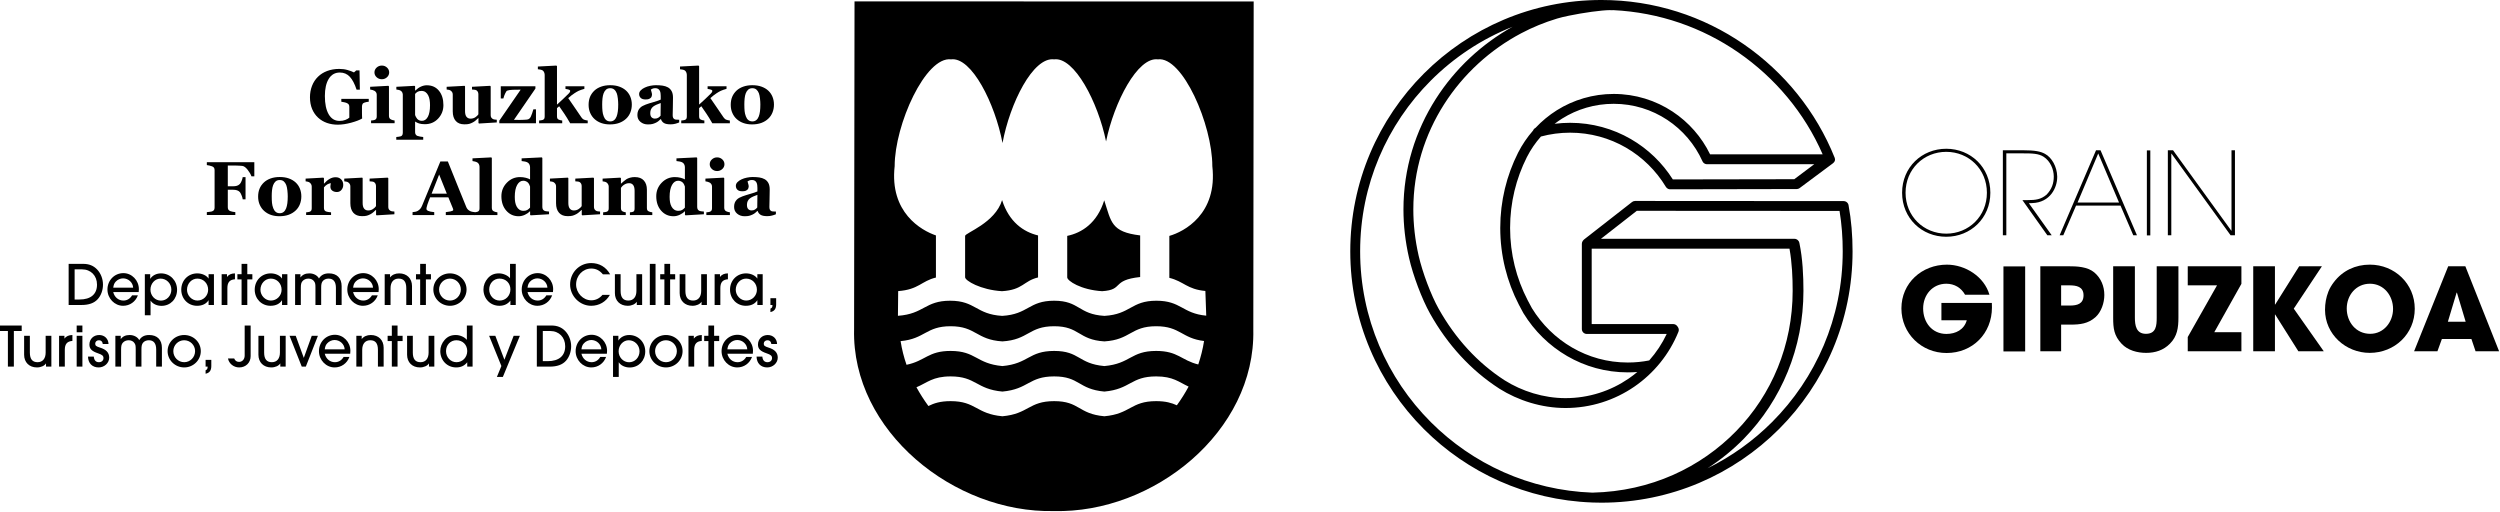 <?xml version="1.0" encoding="UTF-8" standalone="no"?>
<!DOCTYPE svg PUBLIC "-//W3C//DTD SVG 1.1//EN" "http://www.w3.org/Graphics/SVG/1.1/DTD/svg11.dtd">
<svg width="100%" height="100%" viewBox="0 0 2075 425" version="1.1" xmlns="http://www.w3.org/2000/svg" xmlns:xlink="http://www.w3.org/1999/xlink" xml:space="preserve" xmlns:serif="http://www.serif.com/" style="fill-rule:evenodd;clip-rule:evenodd;stroke-linejoin:round;stroke-miterlimit:1.414;">
    <g transform="matrix(4.167,0,0,4.167,-783.317,-1192.44)">
        <rect x="587.036" y="339.226" width="4.325" height="16.936"/>
    </g>
    <g transform="matrix(4.167,0,0,4.167,1815.83,220.994)">
        <path d="M0,16.935L0,14.097L5.834,3.8L0,3.8L0,0L10.688,0L10.688,3.502L5.286,13.136L10.688,13.136L10.688,16.935L0,16.935Z" style="fill-rule:nonzero;"/>
    </g>
    <g transform="matrix(4.167,0,0,4.167,1907.65,220.994)">
        <path d="M0,16.935L-4.621,9.612L-4.668,9.612L-4.668,16.935L-8.991,16.935L-8.991,0L-4.668,0L-4.668,7.622L-4.621,7.622L0.161,0L4.69,0L-0.916,8.444L5.058,16.935L0,16.935Z" style="fill-rule:nonzero;"/>
    </g>
    <g transform="matrix(4.167,0,0,4.167,2039.26,269.623)">
        <path d="M0,-6.408L-0.021,-6.408L-0.068,-6.408L-1.807,-0.617L1.738,-0.617L0,-6.408ZM3.709,5.263L2.883,2.816L-2.998,2.816L-3.888,5.263L-8.534,5.263L-1.738,-11.671L1.672,-11.671L8.399,5.263L3.709,5.263Z" style="fill-rule:nonzero;"/>
    </g>
    <g transform="matrix(4.167,0,0,4.167,644.975,297.497)">
        <path d="M0,-2.871C-0.025,-3.915 -0.798,-4.664 -1.854,-4.664C-2.983,-4.664 -3.805,-3.867 -3.805,-2.762C-3.805,-1.915 -3.34,-1.437 -2.086,-1.018C-1.251,-0.734 -1.004,-0.526 -1.004,-0.06C-1.004,0.419 -1.374,0.751 -1.917,0.751C-2.532,0.751 -2.874,0.358 -2.934,-0.368L-4.088,-0.368C-4.062,0.959 -3.242,1.793 -1.966,1.793C-0.822,1.793 0.134,0.9 0.134,-0.156C0.134,-1.141 -0.454,-1.778 -1.706,-2.16C-2.456,-2.393 -2.653,-2.553 -2.653,-2.933C-2.653,-3.34 -2.346,-3.622 -1.901,-3.622C-1.472,-3.622 -1.214,-3.377 -1.141,-2.871L0,-2.871ZM-9.903,-1.814C-9.815,-2.405 -9.706,-2.675 -9.424,-2.995C-9.056,-3.413 -8.479,-3.67 -7.951,-3.67C-6.882,-3.67 -5.985,-2.847 -5.938,-1.814L-9.903,-1.814ZM-6.146,-0.294C-6.538,0.383 -7.153,0.751 -7.879,0.751C-8.859,0.751 -9.656,0.088 -9.903,-0.934L-4.833,-0.934C-4.807,-1.152 -4.795,-1.398 -4.795,-1.522C-4.795,-3.266 -6.196,-4.712 -7.879,-4.712C-9.656,-4.712 -11.057,-3.276 -11.057,-1.448C-11.057,0.322 -9.645,1.793 -7.937,1.793C-6.599,1.793 -5.459,0.984 -4.993,-0.294L-6.146,-0.294ZM-12.54,-3.463L-11.532,-3.463L-11.532,-4.505L-12.54,-4.505L-12.54,-6.556L-13.681,-6.556L-13.681,-4.505L-14.517,-4.505L-14.517,-3.463L-13.681,-3.463L-13.681,1.633L-12.54,1.633L-12.54,-3.463ZM-16.51,1.633L-16.51,-1.718C-16.51,-2.871 -16.043,-3.413 -14.999,-3.487L-14.999,-4.664C-15.735,-4.651 -16.229,-4.42 -16.584,-3.953L-16.584,-4.505L-17.651,-4.505L-17.651,1.633L-16.51,1.633ZM-22.139,-3.622C-20.935,-3.622 -19.962,-2.651 -19.962,-1.459C-19.962,-0.231 -20.935,0.751 -22.127,0.751C-23.329,0.751 -24.299,-0.231 -24.299,-1.459C-24.299,-2.64 -23.329,-3.622 -22.139,-3.622M-22.139,-4.664C-23.967,-4.664 -25.438,-3.228 -25.438,-1.448C-25.438,0.333 -23.956,1.793 -22.127,1.793C-20.308,1.793 -18.823,0.333 -18.823,-1.448C-18.823,-3.24 -20.292,-4.664 -22.139,-4.664M-29.547,-3.622C-28.355,-3.622 -27.398,-2.64 -27.398,-1.424C-27.398,-0.193 -28.317,0.762 -29.474,0.762C-30.628,0.762 -31.562,-0.208 -31.562,-1.424C-31.562,-2.64 -30.652,-3.622 -29.547,-3.622M-32.676,3.685L-31.538,3.685L-31.538,0.751C-31.131,1.4 -30.295,1.805 -29.35,1.805C-27.581,1.805 -26.259,0.432 -26.259,-1.398C-26.259,-3.24 -27.656,-4.664 -29.449,-4.664C-30.37,-4.664 -31.169,-4.26 -31.61,-3.561L-31.61,-4.505L-32.676,-4.505L-32.676,3.685ZM-38.971,-1.814C-38.886,-2.405 -38.775,-2.675 -38.491,-2.995C-38.124,-3.413 -37.545,-3.67 -37.019,-3.67C-35.95,-3.67 -35.056,-2.847 -35.004,-1.814L-38.971,-1.814ZM-35.215,-0.294C-35.608,0.383 -36.219,0.751 -36.945,0.751C-37.929,0.751 -38.725,0.088 -38.971,-0.934L-33.9,-0.934C-33.877,-1.152 -33.864,-1.398 -33.864,-1.522C-33.864,-3.266 -35.263,-4.712 -36.945,-4.712C-38.725,-4.712 -40.124,-3.276 -40.124,-1.448C-40.124,0.322 -38.713,1.793 -37.006,1.793C-35.669,1.793 -34.526,0.984 -34.059,-0.294L-35.215,-0.294ZM-46.664,0.544L-46.664,-5.462L-45.19,-5.462C-43.431,-5.462 -42.203,-4.211 -42.203,-2.419C-42.203,-0.514 -43.446,0.544 -45.693,0.544L-46.664,0.544ZM-47.854,1.633L-45.311,1.633C-43.813,1.633 -42.757,1.252 -42.043,0.457C-41.394,-0.267 -41.017,-1.338 -41.017,-2.419C-41.017,-3.573 -41.457,-4.688 -42.203,-5.462C-42.928,-6.212 -43.813,-6.556 -44.956,-6.556L-47.854,-6.556L-47.854,1.633ZM-51.231,-4.505L-52.472,-4.505L-54.312,0.259L-56.118,-4.505L-57.357,-4.505L-54.914,1.512L-55.81,3.685L-54.62,3.685L-51.231,-4.505ZM-63.877,-3.622C-62.625,-3.622 -61.716,-2.715 -61.716,-1.471C-61.716,-0.22 -62.652,0.751 -63.855,0.751C-65.023,0.751 -65.941,-0.22 -65.941,-1.459C-65.941,-2.688 -65.045,-3.622 -63.877,-3.622M-60.65,1.633L-60.65,-6.556L-61.791,-6.556L-61.791,-3.696C-62.22,-4.247 -63.153,-4.664 -63.979,-4.664C-64.934,-4.664 -65.623,-4.37 -66.225,-3.684C-66.775,-3.058 -67.083,-2.27 -67.083,-1.471C-67.083,0.385 -65.723,1.793 -63.916,1.793C-62.97,1.793 -62.256,1.451 -61.716,0.762L-61.716,1.633L-60.65,1.633ZM-73.696,-4.505L-73.696,-0.734C-73.696,0.777 -72.677,1.793 -71.142,1.793C-70.356,1.793 -69.645,1.475 -69.336,0.984L-69.336,1.633L-68.27,1.633L-68.27,-4.505L-69.411,-4.505L-69.411,-1.163C-69.411,0.039 -70.011,0.751 -71.019,0.751C-72.05,0.751 -72.555,0.126 -72.555,-1.163L-72.555,-4.505L-73.696,-4.505ZM-75.597,-3.463L-74.59,-3.463L-74.59,-4.505L-75.597,-4.505L-75.597,-6.556L-76.736,-6.556L-76.736,-4.505L-77.572,-4.505L-77.572,-3.463L-76.736,-3.463L-76.736,1.633L-75.597,1.633L-75.597,-3.463ZM-78.365,1.633L-78.365,-2.135C-78.365,-3.646 -79.381,-4.664 -80.917,-4.664C-81.703,-4.664 -82.33,-4.382 -82.737,-3.855L-82.737,-4.505L-83.804,-4.505L-83.804,1.633L-82.636,1.633L-82.636,-1.706C-82.636,-2.91 -82.036,-3.622 -81.028,-3.622C-79.995,-3.622 -79.505,-3.007 -79.505,-1.706L-79.505,1.633L-78.365,1.633ZM-90.096,-1.814C-90.009,-2.405 -89.899,-2.675 -89.618,-2.995C-89.25,-3.413 -88.673,-3.67 -88.145,-3.67C-87.075,-3.67 -86.179,-2.847 -86.131,-1.814L-90.096,-1.814ZM-86.339,-0.294C-86.732,0.383 -87.347,0.751 -88.072,0.751C-89.052,0.751 -89.85,0.088 -90.096,-0.934L-85.027,-0.934C-85,-1.152 -84.989,-1.398 -84.989,-1.522C-84.989,-3.266 -86.39,-4.712 -88.072,-4.712C-89.85,-4.712 -91.251,-3.276 -91.251,-1.448C-91.251,0.322 -89.838,1.793 -88.131,1.793C-86.792,1.793 -85.654,0.984 -85.186,-0.294L-86.339,-0.294ZM-91.458,-4.505L-92.687,-4.505L-94.27,-0.107L-95.876,-4.505L-97.107,-4.505L-94.676,1.633L-93.866,1.633L-91.458,-4.505ZM-103.308,-4.505L-103.308,-0.734C-103.308,0.777 -102.291,1.793 -100.756,1.793C-99.968,1.793 -99.256,1.475 -98.949,0.984L-98.949,1.633L-97.881,1.633L-97.881,-4.505L-99.025,-4.505L-99.025,-1.163C-99.025,0.039 -99.624,0.751 -100.631,0.751C-101.664,0.751 -102.168,0.126 -102.168,-1.163L-102.168,-4.505L-103.308,-4.505ZM-104.857,-6.556L-106.046,-6.556L-106.046,-0.574C-106.046,0.162 -106.514,0.689 -107.165,0.689C-107.629,0.689 -107.962,0.457 -108.135,0.003L-109.375,0.003C-109.179,1.033 -108.245,1.793 -107.141,1.793C-105.814,1.793 -104.857,0.848 -104.857,-0.465L-104.857,-6.556ZM-112.692,0.283L-113.831,0.283L-113.831,1.633L-113.428,1.633L-113.428,1.719C-113.428,2.064 -113.539,2.235 -113.831,2.359L-113.831,3.047C-113.048,2.887 -112.692,2.398 -112.692,1.512L-112.692,0.283ZM-118.099,-3.622C-116.896,-3.622 -115.923,-2.651 -115.923,-1.459C-115.923,-0.231 -116.896,0.751 -118.086,0.751C-119.292,0.751 -120.26,-0.231 -120.26,-1.459C-120.26,-2.64 -119.292,-3.622 -118.099,-3.622M-118.099,-4.664C-119.93,-4.664 -121.399,-3.228 -121.399,-1.448C-121.399,0.333 -119.919,1.793 -118.086,1.793C-116.269,1.793 -114.785,0.333 -114.785,-1.448C-114.785,-3.24 -116.256,-4.664 -118.099,-4.664M-122.531,1.633L-122.531,-2.11C-122.531,-3.721 -123.477,-4.664 -125.061,-4.664C-125.995,-4.664 -126.608,-4.345 -127.051,-3.646C-127.346,-4.247 -128.118,-4.664 -128.941,-4.664C-129.753,-4.664 -130.316,-4.406 -130.734,-3.842L-130.734,-4.505L-131.802,-4.505L-131.802,1.633L-130.66,1.633L-130.66,-1.778C-130.66,-2.517 -130.575,-2.847 -130.294,-3.155C-130.022,-3.451 -129.605,-3.622 -129.151,-3.622C-128.646,-3.622 -128.228,-3.413 -127.994,-3.045C-127.788,-2.725 -127.75,-2.553 -127.75,-1.778L-127.75,1.633L-126.608,1.633L-126.608,-1.778C-126.608,-2.492 -126.534,-2.811 -126.289,-3.13C-126.045,-3.436 -125.611,-3.622 -125.135,-3.622C-124.175,-3.622 -123.671,-2.995 -123.671,-1.778L-123.671,1.633L-122.531,1.633ZM-133.166,-2.871C-133.19,-3.915 -133.962,-4.664 -135.02,-4.664C-136.149,-4.664 -136.972,-3.867 -136.972,-2.762C-136.972,-1.915 -136.504,-1.437 -135.253,-1.018C-134.418,-0.734 -134.17,-0.526 -134.17,-0.06C-134.17,0.419 -134.54,0.751 -135.083,0.751C-135.697,0.751 -136.04,0.358 -136.1,-0.368L-137.254,-0.368C-137.229,0.959 -136.408,1.793 -135.13,1.793C-133.987,1.793 -133.03,0.9 -133.03,-0.156C-133.03,-1.141 -133.621,-1.778 -134.872,-2.16C-135.622,-2.393 -135.819,-2.553 -135.819,-2.933C-135.819,-3.34 -135.512,-3.622 -135.067,-3.622C-134.638,-3.622 -134.38,-3.377 -134.306,-2.871L-133.166,-2.871ZM-138.368,-6.556L-139.509,-6.556L-139.509,-5.206L-138.368,-5.206L-138.368,-6.556ZM-138.368,-4.507L-139.509,-4.507L-139.509,1.633L-138.368,1.633L-138.368,-4.507ZM-141.873,1.633L-141.873,-1.718C-141.873,-2.871 -141.406,-3.413 -140.361,-3.487L-140.361,-4.664C-141.1,-4.651 -141.592,-4.42 -141.949,-3.953L-141.949,-4.505L-143.016,-4.505L-143.016,1.633L-141.873,1.633ZM-149.977,-4.505L-149.977,-0.734C-149.977,0.777 -148.957,1.793 -147.423,1.793C-146.635,1.793 -145.925,1.475 -145.617,0.984L-145.617,1.633L-144.55,1.633L-144.55,-4.505L-145.689,-4.505L-145.689,-1.163C-145.689,0.039 -146.292,0.751 -147.299,0.751C-148.331,0.751 -148.833,0.126 -148.833,-1.163L-148.833,-4.505L-149.977,-4.505ZM-152.021,1.633L-152.021,-5.462L-150.459,-5.462L-150.459,-6.556L-154.794,-6.556L-154.794,-5.462L-153.209,-5.462L-153.209,1.633L-152.021,1.633Z" style="fill-rule:nonzero;"/>
    </g>
    <g transform="matrix(4.167,0,0,4.167,644.206,232.513)">
        <path d="M0,3.601L-1.141,3.601L-1.141,4.951L-0.735,4.951L-0.735,5.036C-0.735,5.379 -0.847,5.55 -1.141,5.675L-1.141,6.361C-0.357,6.202 0,5.712 0,4.828L0,3.601ZM-5.981,-0.306C-4.766,-0.306 -3.833,0.653 -3.833,1.916C-3.833,3.109 -4.791,4.068 -5.97,4.068C-7.09,4.068 -8.047,3.071 -8.047,1.916C-8.047,0.676 -7.126,-0.306 -5.981,-0.306M-2.681,4.951L-2.681,-1.188L-3.746,-1.188L-3.746,-0.306C-4.141,-0.932 -5.049,-1.347 -5.997,-1.347C-7.815,-1.347 -9.187,0.049 -9.187,1.905C-9.187,3.722 -7.827,5.11 -6.045,5.11C-5.002,5.11 -4.213,4.73 -3.746,3.994L-3.746,4.951L-2.681,4.951ZM-11.116,4.951L-11.116,1.597C-11.116,0.443 -10.648,-0.099 -9.608,-0.172L-9.608,-1.347C-10.344,-1.336 -10.834,-1.103 -11.189,-0.636L-11.189,-1.188L-12.256,-1.188L-12.256,4.951L-11.116,4.951ZM-19.218,-1.188L-19.218,2.581C-19.218,4.092 -18.202,5.11 -16.664,5.11C-15.878,5.11 -15.167,4.791 -14.86,4.301L-14.86,4.951L-13.792,4.951L-13.792,-1.188L-14.932,-1.188L-14.932,2.152C-14.932,3.355 -15.536,4.068 -16.542,4.068C-17.575,4.068 -18.078,3.441 -18.078,2.152L-18.078,-1.188L-19.218,-1.188ZM-21.118,-0.146L-20.112,-0.146L-20.112,-1.188L-21.118,-1.188L-21.118,-3.241L-22.261,-3.241L-22.261,-1.188L-23.095,-1.188L-23.095,-0.146L-22.261,-0.146L-22.261,4.951L-21.118,4.951L-21.118,-0.146ZM-24.023,-3.241L-25.162,-3.241L-25.162,4.95L-24.023,4.95L-24.023,-3.241ZM-32.12,-1.188L-32.12,2.581C-32.12,4.092 -31.102,5.11 -29.566,5.11C-28.78,5.11 -28.068,4.791 -27.76,4.301L-27.76,4.951L-26.692,4.951L-26.692,-1.188L-27.833,-1.188L-27.833,2.152C-27.833,3.355 -28.437,4.068 -29.442,4.068C-30.475,4.068 -30.981,3.441 -30.981,2.152L-30.981,-1.188L-32.12,-1.188ZM-34.594,2.937C-35.196,3.65 -35.956,4.018 -36.829,4.018C-38.45,4.018 -39.848,2.556 -39.848,0.873C-39.848,-0.896 -38.512,-2.309 -36.829,-2.309C-35.896,-2.309 -35.159,-1.938 -34.509,-1.155L-33.06,-1.155C-33.882,-2.615 -35.208,-3.399 -36.84,-3.399C-39.187,-3.399 -41.041,-1.521 -41.041,0.873C-41.041,3.171 -39.126,5.11 -36.84,5.11C-35.27,5.11 -33.894,4.312 -33.119,2.937L-34.594,2.937ZM-49.524,1.5C-49.438,0.912 -49.327,0.64 -49.045,0.319C-48.678,-0.099 -48.1,-0.355 -47.573,-0.355C-46.505,-0.355 -45.609,0.467 -45.56,1.5L-49.524,1.5ZM-45.769,3.023C-46.16,3.697 -46.775,4.068 -47.499,4.068C-48.483,4.068 -49.279,3.405 -49.524,2.382L-44.455,2.382C-44.432,2.164 -44.418,1.916 -44.418,1.794C-44.418,0.049 -45.818,-1.397 -47.499,-1.397C-49.279,-1.397 -50.679,0.038 -50.679,1.869C-50.679,3.636 -49.268,5.11 -47.561,5.11C-46.224,5.11 -45.081,4.301 -44.614,3.023L-45.769,3.023ZM-55.094,-0.306C-53.843,-0.306 -52.932,0.602 -52.932,1.844C-52.932,3.097 -53.865,4.068 -55.069,4.068C-56.236,4.068 -57.157,3.097 -57.157,1.855C-57.157,0.627 -56.261,-0.306 -55.096,-0.306L-55.094,-0.306ZM-51.866,4.951L-51.866,-3.241L-53.007,-3.241L-53.007,-0.379C-53.436,-0.932 -54.37,-1.347 -55.192,-1.347C-56.151,-1.347 -56.839,-1.055 -57.441,-0.368C-57.992,0.26 -58.3,1.044 -58.3,1.844C-58.3,3.7 -56.938,5.11 -55.133,5.11C-54.183,5.11 -53.473,4.766 -52.932,4.079L-52.932,4.951L-51.866,4.951ZM-64.98,-0.306C-63.777,-0.306 -62.807,0.664 -62.807,1.855C-62.807,3.085 -63.777,4.068 -64.968,4.068C-66.173,4.068 -67.141,3.085 -67.141,1.855C-67.141,0.676 -66.173,-0.306 -64.98,-0.306M-64.98,-1.347C-66.811,-1.347 -68.281,0.087 -68.281,1.869C-68.281,3.65 -66.8,5.11 -64.968,5.11C-63.15,5.11 -61.666,3.65 -61.666,1.869C-61.666,0.075 -63.137,-1.347 -64.98,-1.347M-69.766,-0.146L-68.759,-0.146L-68.759,-1.188L-69.766,-1.188L-69.766,-3.241L-70.907,-3.241L-70.907,-1.188L-71.74,-1.188L-71.74,-0.146L-70.907,-0.146L-70.907,4.951L-69.766,4.951L-69.766,-0.146ZM-72.532,4.951L-72.532,1.179C-72.532,-0.332 -73.551,-1.347 -75.086,-1.347C-75.872,-1.347 -76.499,-1.066 -76.905,-0.539L-76.905,-1.188L-77.973,-1.188L-77.973,4.951L-76.806,4.951L-76.806,1.608C-76.806,0.405 -76.202,-0.306 -75.196,-0.306C-74.167,-0.306 -73.673,0.307 -73.673,1.608L-73.673,4.951L-72.532,4.951ZM-84.264,1.5C-84.179,0.912 -84.067,0.64 -83.786,0.319C-83.417,-0.099 -82.84,-0.355 -82.313,-0.355C-81.245,-0.355 -80.35,0.467 -80.3,1.5L-84.264,1.5ZM-80.509,3.023C-80.9,3.697 -81.516,4.068 -82.239,4.068C-83.22,4.068 -84.02,3.405 -84.264,2.382L-79.195,2.382C-79.17,2.164 -79.157,1.916 -79.157,1.794C-79.157,0.049 -80.556,-1.397 -82.239,-1.397C-84.02,-1.397 -85.419,0.038 -85.419,1.869C-85.419,3.636 -84.008,5.11 -82.302,5.11C-80.963,5.11 -79.819,4.301 -79.354,3.023L-80.509,3.023ZM-86.549,4.951L-86.549,1.205C-86.549,-0.406 -87.493,-1.347 -89.076,-1.347C-90.013,-1.347 -90.625,-1.029 -91.067,-0.332C-91.363,-0.932 -92.135,-1.347 -92.958,-1.347C-93.771,-1.347 -94.336,-1.09 -94.754,-0.528L-94.754,-1.188L-95.817,-1.188L-95.817,4.951L-94.677,4.951L-94.677,1.536C-94.677,0.797 -94.594,0.467 -94.309,0.16C-94.04,-0.135 -93.623,-0.306 -93.168,-0.306C-92.661,-0.306 -92.248,-0.099 -92.011,0.272C-91.803,0.59 -91.765,0.763 -91.765,1.536L-91.765,4.951L-90.625,4.951L-90.625,1.536C-90.625,0.825 -90.553,0.505 -90.307,0.186C-90.06,-0.122 -89.63,-0.306 -89.152,-0.306C-88.191,-0.306 -87.688,0.319 -87.688,1.536L-87.688,4.951L-86.549,4.951ZM-100.655,-0.306C-99.439,-0.306 -98.508,0.653 -98.508,1.916C-98.508,3.109 -99.466,4.068 -100.644,4.068C-101.762,4.068 -102.721,3.071 -102.721,1.916C-102.721,0.676 -101.798,-0.306 -100.655,-0.306M-97.355,4.951L-97.355,-1.188L-98.422,-1.188L-98.422,-0.306C-98.813,-0.932 -99.723,-1.347 -100.67,-1.347C-102.487,-1.347 -103.86,0.049 -103.86,1.905C-103.86,3.722 -102.5,5.11 -100.718,5.11C-99.674,5.11 -98.889,4.73 -98.422,3.994L-98.422,4.951L-97.355,4.951ZM-105.338,-0.146L-104.331,-0.146L-104.331,-1.188L-105.338,-1.188L-105.338,-3.241L-106.479,-3.241L-106.479,-1.188L-107.312,-1.188L-107.312,-0.146L-106.479,-0.146L-106.479,4.951L-105.338,4.951L-105.338,-0.146ZM-109.308,4.951L-109.308,1.597C-109.308,0.443 -108.843,-0.099 -107.798,-0.172L-107.798,-1.347C-108.535,-1.336 -109.025,-1.103 -109.382,-0.636L-109.382,-1.188L-110.449,-1.188L-110.449,4.951L-109.308,4.951ZM-115.287,-0.306C-114.07,-0.306 -113.138,0.653 -113.138,1.916C-113.138,3.109 -114.095,4.068 -115.271,4.068C-116.393,4.068 -117.349,3.071 -117.349,1.916C-117.349,0.676 -116.428,-0.306 -115.287,-0.306M-111.983,4.951L-111.983,-1.188L-113.051,-1.188L-113.051,-0.306C-113.443,-0.932 -114.353,-1.347 -115.299,-1.347C-117.118,-1.347 -118.493,0.049 -118.493,1.905C-118.493,3.722 -117.129,5.11 -115.348,5.11C-114.304,5.11 -113.518,4.73 -113.051,3.994L-113.051,4.951L-111.983,4.951ZM-122.617,-0.306C-121.424,-0.306 -120.467,0.676 -120.467,1.893C-120.467,3.122 -121.388,4.079 -122.544,4.079C-123.699,4.079 -124.63,3.109 -124.63,1.893C-124.63,0.676 -123.724,-0.306 -122.617,-0.306M-125.748,7L-124.608,7L-124.608,4.068C-124.202,4.717 -123.369,5.122 -122.42,5.122C-120.652,5.122 -119.327,3.748 -119.327,1.916C-119.327,0.075 -120.726,-1.347 -122.52,-1.347C-123.441,-1.347 -124.238,-0.943 -124.682,-0.247L-124.682,-1.188L-125.748,-1.188L-125.748,7ZM-132.043,1.5C-131.955,0.912 -131.844,0.64 -131.564,0.319C-131.193,-0.099 -130.618,-0.355 -130.091,-0.355C-129.023,-0.355 -128.127,0.467 -128.078,1.5L-132.043,1.5ZM-128.286,3.023C-128.677,3.697 -129.292,4.068 -130.014,4.068C-130.999,4.068 -131.795,3.405 -132.043,2.382L-126.971,2.382C-126.948,2.164 -126.935,1.916 -126.935,1.794C-126.935,0.049 -128.334,-1.397 -130.014,-1.397C-131.795,-1.397 -133.196,0.038 -133.196,1.869C-133.196,3.636 -131.784,5.11 -130.079,5.11C-128.74,5.11 -127.597,4.301 -127.13,3.023L-128.286,3.023ZM-139.733,3.858L-139.733,-2.148L-138.259,-2.148C-136.504,-2.148 -135.274,-0.896 -135.274,0.898C-135.274,2.8 -136.516,3.858 -138.764,3.858L-139.733,3.858ZM-140.925,4.951L-138.383,4.951C-136.884,4.951 -135.828,4.571 -135.114,3.771C-134.464,3.048 -134.085,1.979 -134.085,0.898C-134.085,-0.257 -134.526,-1.373 -135.274,-2.148C-136,-2.895 -136.884,-3.241 -138.027,-3.241L-140.925,-3.241L-140.925,4.951Z" style="fill-rule:nonzero;"/>
    </g>
    <g transform="matrix(4.167,0,0,4.167,306.063,76.244)">
        <path d="M0,1.967C-0.152,1.981 -0.287,2 -0.407,2.019C-0.524,2.039 -0.672,2.078 -0.853,2.138C-1.052,2.202 -1.187,2.307 -1.25,2.456C-1.318,2.605 -1.349,2.76 -1.349,2.924L-1.349,4.148C-1.349,4.396 -1.347,4.595 -1.341,4.745C-1.337,4.897 -1.33,5.083 -1.318,5.305C-1.812,5.603 -2.544,5.882 -3.513,6.145C-4.477,6.406 -5.366,6.537 -6.179,6.537C-6.94,6.537 -7.656,6.422 -8.323,6.191C-8.989,5.956 -9.578,5.607 -10.083,5.142C-10.588,4.681 -10.983,4.109 -11.275,3.427C-11.562,2.741 -11.709,1.961 -11.709,1.08C-11.709,0.258 -11.569,-0.502 -11.298,-1.198C-11.028,-1.897 -10.634,-2.499 -10.119,-3.005C-9.616,-3.504 -9,-3.89 -8.275,-4.162C-7.55,-4.433 -6.749,-4.57 -5.868,-4.57C-5.267,-4.57 -4.713,-4.497 -4.206,-4.346C-3.696,-4.199 -3.274,-4.041 -2.943,-3.872L-2.483,-4.28L-1.838,-4.28L-1.772,-0.437L-2.423,-0.437C-2.8,-1.592 -3.251,-2.449 -3.775,-3.01C-4.299,-3.572 -4.96,-3.851 -5.765,-3.851C-6.714,-3.851 -7.446,-3.435 -7.964,-2.603C-8.48,-1.77 -8.739,-0.625 -8.739,0.837C-8.739,2.385 -8.486,3.598 -7.979,4.475C-7.47,5.351 -6.752,5.787 -5.822,5.787C-5.389,5.787 -5.001,5.723 -4.662,5.591C-4.322,5.461 -4.06,5.309 -3.87,5.136L-3.87,2.999C-3.87,2.82 -3.904,2.67 -3.967,2.55C-4.031,2.428 -4.163,2.322 -4.354,2.233C-4.502,2.164 -4.688,2.11 -4.911,2.064C-5.13,2.019 -5.319,1.988 -5.464,1.967L-5.464,1.39L0,1.39L0,1.967Z" style="fill-rule:nonzero;"/>
    </g>
    <g transform="matrix(4.167,0,0,4.167,323.017,96.594)">
        <path d="M0,-8.756C0,-8.38 -0.146,-8.06 -0.435,-7.795C-0.726,-7.531 -1.065,-7.398 -1.462,-7.398C-1.862,-7.398 -2.208,-7.531 -2.498,-7.795C-2.785,-8.06 -2.933,-8.38 -2.933,-8.756C-2.933,-9.132 -2.785,-9.454 -2.498,-9.723C-2.208,-9.988 -1.862,-10.121 -1.462,-10.121C-1.062,-10.121 -0.718,-9.988 -0.431,-9.723C-0.146,-9.454 0,-9.132 0,-8.756M1.083,1.365L-3.605,1.365L-3.605,0.821C-3.479,0.812 -3.351,0.801 -3.228,0.785C-3.104,0.772 -2.999,0.746 -2.909,0.712C-2.751,0.652 -2.641,0.565 -2.577,0.456C-2.512,0.343 -2.478,0.195 -2.478,0.013L-2.478,-4.304C-2.478,-4.479 -2.518,-4.63 -2.596,-4.763C-2.677,-4.89 -2.774,-4.998 -2.896,-5.077C-2.985,-5.135 -3.119,-5.193 -3.298,-5.247C-3.479,-5.3 -3.643,-5.336 -3.792,-5.351L-3.792,-5.893L-0.157,-6.086L-0.043,-5.974L-0.043,-0.084C-0.043,0.089 -0.009,0.236 0.066,0.358C0.139,0.48 0.247,0.569 0.385,0.63C0.484,0.674 0.592,0.714 0.711,0.748C0.83,0.783 0.955,0.808 1.083,0.821L1.083,1.365Z" style="fill-rule:nonzero;"/>
    </g>
    <g transform="matrix(4.167,0,0,4.167,356.918,99.436)">
        <path d="M0,-2.902C0,-3.273 -0.024,-3.628 -0.08,-3.967C-0.132,-4.306 -0.231,-4.61 -0.368,-4.875C-0.501,-5.143 -0.677,-5.355 -0.896,-5.515C-1.116,-5.673 -1.382,-5.753 -1.701,-5.753C-2.02,-5.753 -2.278,-5.696 -2.47,-5.585C-2.663,-5.473 -2.829,-5.33 -2.972,-5.151L-2.972,-0.945C-2.945,-0.844 -2.886,-0.717 -2.805,-0.561C-2.717,-0.405 -2.636,-0.28 -2.551,-0.187C-2.427,-0.054 -2.288,0.046 -2.13,0.109C-1.973,0.174 -1.8,0.205 -1.614,0.205C-1.124,0.205 -0.733,-0.056 -0.438,-0.582C-0.148,-1.11 0,-1.884 0,-2.902M2.666,-2.93C2.666,-1.888 2.318,-0.993 1.622,-0.246C0.925,0.5 0.042,0.874 -1.023,0.874C-1.499,0.874 -1.885,0.825 -2.18,0.728C-2.476,0.633 -2.718,0.515 -2.913,0.378L-2.972,0.378L-2.972,2.463C-2.972,2.637 -2.936,2.785 -2.859,2.915C-2.782,3.044 -2.673,3.138 -2.536,3.199C-2.402,3.249 -2.212,3.301 -1.969,3.344C-1.722,3.39 -1.519,3.417 -1.355,3.426L-1.355,3.976L-6.721,3.976L-6.721,3.426C-6.596,3.417 -6.44,3.398 -6.25,3.372C-6.064,3.343 -5.924,3.314 -5.829,3.287C-5.67,3.233 -5.563,3.14 -5.506,3.009C-5.451,2.877 -5.423,2.728 -5.423,2.56L-5.423,-5.033C-5.438,-5.194 -5.476,-5.339 -5.537,-5.462C-5.597,-5.585 -5.696,-5.694 -5.829,-5.787C-5.927,-5.853 -6.062,-5.907 -6.225,-5.949C-6.388,-5.992 -6.547,-6.018 -6.707,-6.033L-6.707,-6.575L-3.083,-6.767L-2.972,-6.672L-2.972,-5.847L-2.913,-5.833C-2.585,-6.164 -2.227,-6.423 -1.829,-6.603C-1.429,-6.788 -1.036,-6.878 -0.645,-6.878C0.376,-6.878 1.182,-6.515 1.777,-5.791C2.37,-5.066 2.666,-4.114 2.666,-2.93" style="fill-rule:nonzero;"/>
    </g>
    <g transform="matrix(4.167,0,0,4.167,412.332,72.81)">
        <path d="M0,6.915L-3.539,7.132L-3.649,7.028L-3.649,6.055L-3.695,6.055C-3.866,6.211 -4.029,6.36 -4.189,6.504C-4.349,6.651 -4.542,6.784 -4.762,6.9C-5.013,7.037 -5.252,7.134 -5.48,7.198C-5.702,7.263 -6.028,7.293 -6.46,7.293C-7.204,7.293 -7.777,7.069 -8.172,6.62C-8.571,6.17 -8.771,5.534 -8.771,4.711L-8.771,1.375C-8.771,1.181 -8.806,1.025 -8.883,0.901C-8.954,0.781 -9.053,0.674 -9.177,0.579C-9.276,0.505 -9.403,0.453 -9.562,0.419C-9.718,0.389 -9.859,0.368 -9.987,0.357L-9.987,-0.185L-6.403,-0.378L-6.323,-0.266L-6.323,4.666C-6.323,5.178 -6.224,5.555 -6.028,5.797C-5.833,6.037 -5.563,6.16 -5.224,6.16C-4.874,6.16 -4.557,6.068 -4.276,5.886C-3.999,5.699 -3.794,5.507 -3.667,5.298L-3.667,1.301C-3.667,1.132 -3.699,0.979 -3.761,0.849C-3.826,0.714 -3.921,0.605 -4.043,0.519C-4.132,0.461 -4.261,0.421 -4.428,0.402C-4.591,0.384 -4.762,0.368 -4.937,0.357L-4.937,-0.185L-1.33,-0.378L-1.215,-0.266L-1.215,5.461C-1.215,5.636 -1.185,5.781 -1.117,5.903C-1.044,6.024 -0.946,6.129 -0.809,6.213C-0.717,6.269 -0.598,6.311 -0.446,6.332C-0.296,6.355 -0.148,6.37 0,6.376L0,6.915Z" style="fill-rule:nonzero;"/>
    </g>
    <g transform="matrix(4.167,0,0,4.167,444.859,71.607)">
        <path d="M0,7.362L-7.302,7.362L-7.302,6.85L-3.048,0.675C-3.635,0.675 -4.169,0.683 -4.635,0.699C-5.106,0.714 -5.479,0.772 -5.75,0.878C-5.843,0.909 -5.969,1.09 -6.124,1.412C-6.281,1.737 -6.406,2.075 -6.493,2.426L-7.012,2.426L-7.012,0L-0.112,0L-0.112,0.462L-4.387,6.684C-4.267,6.684 -4.092,6.689 -3.865,6.695C-3.639,6.699 -3.419,6.702 -3.211,6.702C-2.968,6.702 -2.706,6.695 -2.432,6.68C-2.156,6.669 -1.937,6.653 -1.784,6.634C-1.582,6.609 -1.419,6.539 -1.297,6.425C-1.176,6.311 -1.079,6.175 -1.012,6.017C-0.948,5.873 -0.862,5.659 -0.759,5.368C-0.653,5.079 -0.574,4.819 -0.52,4.595L0,4.595L0,7.362Z" style="fill-rule:nonzero;"/>
    </g>
    <g transform="matrix(4.167,0,0,4.167,487.802,54.424)">
        <path d="M0,11.486L-3.499,11.486C-3.929,10.731 -4.32,10.09 -4.679,9.564C-5.032,9.04 -5.368,8.551 -5.683,8.101L-6.12,8.474L-6.12,10.09C-6.12,10.268 -6.097,10.415 -6.044,10.528C-5.993,10.64 -5.892,10.723 -5.745,10.779C-5.655,10.821 -5.55,10.853 -5.431,10.883C-5.312,10.914 -5.196,10.933 -5.078,10.942L-5.078,11.486L-9.682,11.486L-9.682,10.942C-9.559,10.933 -9.435,10.922 -9.31,10.902C-9.188,10.883 -9.076,10.863 -8.983,10.833C-8.824,10.777 -8.714,10.694 -8.657,10.583C-8.6,10.464 -8.571,10.316 -8.571,10.133L-8.571,1.86C-8.571,1.699 -8.607,1.528 -8.678,1.354C-8.748,1.178 -8.854,1.045 -8.995,0.955C-9.089,0.896 -9.228,0.848 -9.417,0.807C-9.603,0.768 -9.777,0.744 -9.929,0.732L-9.929,0.191L-6.234,0L-6.12,0.119L-6.12,7.775C-5.757,7.448 -5.345,7.068 -4.89,6.639C-4.43,6.209 -4.065,5.854 -3.788,5.573C-3.626,5.404 -3.534,5.277 -3.519,5.188C-3.499,5.102 -3.49,5.049 -3.49,5.03C-3.49,4.941 -3.568,4.866 -3.726,4.807C-3.882,4.749 -4.117,4.695 -4.43,4.65L-4.43,4.124L-0.663,4.124L-0.663,4.634C-1.157,4.775 -1.533,4.906 -1.791,5.023C-2.049,5.147 -2.332,5.308 -2.637,5.512C-2.841,5.644 -3.036,5.784 -3.228,5.931C-3.416,6.078 -3.636,6.26 -3.882,6.48C-3.399,7.181 -2.953,7.831 -2.543,8.43C-2.132,9.028 -1.702,9.659 -1.251,10.328C-1.099,10.558 -0.91,10.715 -0.682,10.795C-0.454,10.872 -0.228,10.924 0,10.942L0,11.486Z" style="fill-rule:nonzero;"/>
    </g>
    <g transform="matrix(4.167,0,0,4.167,511.788,77.291)">
        <path d="M0,4.655C0.108,4.377 0.188,4.04 0.241,3.646C0.294,3.25 0.319,2.79 0.319,2.264C0.319,1.919 0.294,1.522 0.247,1.077C0.196,0.632 0.12,0.28 0.025,0.024C-0.095,-0.287 -0.26,-0.532 -0.473,-0.711C-0.682,-0.887 -0.947,-0.979 -1.271,-0.979C-1.62,-0.979 -1.9,-0.88 -2.111,-0.691C-2.322,-0.496 -2.482,-0.247 -2.596,0.059C-2.702,0.343 -2.772,0.674 -2.813,1.049C-2.852,1.428 -2.873,1.823 -2.873,2.234C-2.873,2.775 -2.854,3.219 -2.815,3.574C-2.785,3.927 -2.702,4.283 -2.565,4.639C-2.452,4.947 -2.29,5.188 -2.076,5.367C-1.865,5.544 -1.593,5.634 -1.271,5.634C-0.97,5.634 -0.715,5.551 -0.504,5.384C-0.29,5.218 -0.124,4.975 0,4.655M1.901,-0.49C2.266,-0.147 2.546,0.261 2.738,0.737C2.93,1.211 3.029,1.727 3.029,2.28C3.029,2.829 2.934,3.346 2.744,3.835C2.55,4.322 2.273,4.739 1.908,5.082C1.517,5.457 1.049,5.739 0.507,5.939C-0.032,6.134 -0.651,6.233 -1.35,6.233C-1.954,6.233 -2.51,6.145 -3.015,5.974C-3.522,5.801 -3.972,5.542 -4.364,5.196C-4.737,4.866 -5.035,4.455 -5.254,3.966C-5.47,3.479 -5.579,2.934 -5.579,2.331C-5.579,1.738 -5.481,1.209 -5.295,0.749C-5.104,0.284 -4.817,-0.126 -4.437,-0.49C-4.071,-0.835 -3.618,-1.102 -3.083,-1.292C-2.546,-1.485 -1.946,-1.578 -1.284,-1.578C-0.59,-1.578 0.021,-1.485 0.545,-1.292C1.073,-1.102 1.525,-0.835 1.901,-0.49" style="fill-rule:nonzero;"/>
    </g>
    <g transform="matrix(4.167,0,0,4.167,548.395,88.463)">
        <path d="M0,-0.706C-0.279,-0.612 -0.554,-0.505 -0.827,-0.381C-1.099,-0.261 -1.323,-0.135 -1.498,-0.001C-1.682,0.139 -1.825,0.318 -1.929,0.532C-2.032,0.749 -2.084,1.003 -2.084,1.294C-2.084,1.682 -1.998,1.962 -1.821,2.137C-1.646,2.308 -1.428,2.396 -1.169,2.396C-0.896,2.396 -0.672,2.338 -0.497,2.229C-0.319,2.116 -0.163,1.98 -0.03,1.815L0,-0.706ZM3.68,3.158C3.461,3.254 3.206,3.341 2.909,3.421C2.615,3.498 2.3,3.538 1.971,3.538C1.363,3.538 0.916,3.447 0.631,3.269C0.342,3.088 0.149,2.828 0.044,2.492L0,2.492C-0.166,2.658 -0.331,2.803 -0.486,2.921C-0.642,3.042 -0.809,3.141 -0.987,3.226C-1.222,3.335 -1.446,3.418 -1.661,3.47C-1.875,3.527 -2.176,3.554 -2.565,3.554C-3.138,3.554 -3.63,3.383 -4.036,3.044C-4.443,2.705 -4.646,2.254 -4.646,1.694C-4.646,1.372 -4.603,1.1 -4.511,0.872C-4.422,0.648 -4.299,0.449 -4.131,0.276C-3.983,0.118 -3.813,-0.015 -3.615,-0.117C-3.417,-0.222 -3.207,-0.32 -2.973,-0.407C-2.524,-0.573 -1.992,-0.742 -1.367,-0.916C-0.74,-1.093 -0.288,-1.251 0,-1.39L0,-2.103C0,-2.225 -0.011,-2.388 -0.03,-2.591C-0.049,-2.792 -0.091,-2.965 -0.156,-3.103C-0.224,-3.262 -0.334,-3.393 -0.482,-3.505C-0.63,-3.612 -0.827,-3.668 -1.07,-3.668C-1.288,-3.668 -1.47,-3.636 -1.614,-3.575C-1.76,-3.512 -1.88,-3.449 -1.969,-3.385C-1.952,-3.286 -1.91,-3.134 -1.839,-2.933C-1.773,-2.727 -1.735,-2.534 -1.735,-2.347C-1.735,-2.263 -1.76,-2.156 -1.803,-2.032C-1.85,-1.904 -1.912,-1.806 -1.998,-1.73C-2.111,-1.631 -2.238,-1.557 -2.381,-1.499C-2.521,-1.444 -2.738,-1.42 -3.032,-1.42C-3.448,-1.42 -3.764,-1.518 -3.976,-1.72C-4.188,-1.919 -4.299,-2.18 -4.299,-2.5C-4.299,-2.777 -4.187,-3.028 -3.964,-3.248C-3.745,-3.467 -3.478,-3.65 -3.16,-3.791C-2.849,-3.941 -2.491,-4.058 -2.084,-4.139C-1.68,-4.221 -1.302,-4.26 -0.957,-4.26C-0.479,-4.26 -0.038,-4.233 0.363,-4.175C0.763,-4.116 1.124,-4.002 1.447,-3.823C1.752,-3.65 1.996,-3.399 2.176,-3.069C2.358,-2.739 2.445,-2.31 2.445,-1.782C2.445,-1.224 2.434,-0.56 2.416,0.206C2.393,0.973 2.381,1.48 2.381,1.721C2.381,1.942 2.416,2.119 2.48,2.247C2.549,2.376 2.651,2.473 2.789,2.537C2.873,2.575 3.004,2.599 3.186,2.607C3.367,2.615 3.531,2.619 3.68,2.619L3.68,3.158Z" style="fill-rule:nonzero;"/>
    </g>
    <g transform="matrix(4.167,0,0,4.167,605.778,54.424)">
        <path d="M0,11.486L-3.5,11.486C-3.929,10.731 -4.319,10.09 -4.678,9.564C-5.032,9.04 -5.367,8.551 -5.683,8.101L-6.124,8.474L-6.124,10.09C-6.124,10.268 -6.097,10.415 -6.044,10.528C-5.992,10.64 -5.891,10.723 -5.743,10.779C-5.655,10.821 -5.549,10.853 -5.431,10.883C-5.314,10.914 -5.195,10.933 -5.077,10.942L-5.077,11.486L-9.682,11.486L-9.682,10.942C-9.56,10.933 -9.435,10.922 -9.31,10.902C-9.188,10.883 -9.076,10.863 -8.983,10.833C-8.824,10.777 -8.713,10.694 -8.656,10.583C-8.6,10.464 -8.571,10.316 -8.571,10.133L-8.571,1.86C-8.571,1.699 -8.608,1.528 -8.678,1.354C-8.75,1.178 -8.853,1.045 -8.994,0.955C-9.089,0.896 -9.229,0.848 -9.416,0.807C-9.605,0.768 -9.777,0.744 -9.928,0.732L-9.928,0.191L-6.234,0L-6.124,0.119L-6.124,7.775C-5.755,7.448 -5.345,7.068 -4.889,6.639C-4.432,6.209 -4.065,5.854 -3.788,5.573C-3.627,5.404 -3.533,5.277 -3.518,5.188C-3.5,5.102 -3.49,5.049 -3.49,5.03C-3.49,4.941 -3.567,4.866 -3.725,4.807C-3.883,4.749 -4.116,4.695 -4.432,4.65L-4.432,4.124L-0.663,4.124L-0.663,4.634C-1.157,4.775 -1.532,4.906 -1.79,5.023C-2.049,5.147 -2.333,5.308 -2.641,5.512C-2.84,5.644 -3.037,5.784 -3.228,5.931C-3.416,6.078 -3.636,6.26 -3.883,6.48C-3.398,7.181 -2.952,7.831 -2.542,8.43C-2.132,9.028 -1.702,9.659 -1.251,10.328C-1.099,10.558 -0.909,10.715 -0.682,10.795C-0.453,10.872 -0.228,10.924 0,10.942L0,11.486Z" style="fill-rule:nonzero;"/>
    </g>
    <g transform="matrix(4.167,0,0,4.167,629.761,77.291)">
        <path d="M0,4.655C0.109,4.377 0.189,4.04 0.243,3.646C0.296,3.25 0.321,2.79 0.321,2.264C0.321,1.919 0.296,1.522 0.247,1.077C0.197,0.632 0.121,0.28 0.026,0.024C-0.095,-0.287 -0.259,-0.532 -0.471,-0.711C-0.68,-0.887 -0.946,-0.979 -1.269,-0.979C-1.62,-0.979 -1.899,-0.88 -2.107,-0.691C-2.321,-0.496 -2.483,-0.247 -2.596,0.059C-2.7,0.343 -2.772,0.674 -2.811,1.049C-2.85,1.428 -2.871,1.823 -2.871,2.234C-2.871,2.775 -2.852,3.219 -2.818,3.574C-2.784,3.927 -2.7,4.283 -2.563,4.639C-2.452,4.947 -2.291,5.188 -2.078,5.367C-1.863,5.544 -1.595,5.634 -1.269,5.634C-0.971,5.634 -0.716,5.551 -0.503,5.384C-0.289,5.218 -0.122,4.975 0,4.655M1.902,-0.49C2.267,-0.147 2.548,0.261 2.74,0.737C2.932,1.211 3.031,1.727 3.031,2.28C3.031,2.829 2.936,3.346 2.744,3.835C2.552,4.322 2.274,4.739 1.906,5.082C1.519,5.457 1.05,5.739 0.509,5.939C-0.034,6.134 -0.652,6.233 -1.349,6.233C-1.953,6.233 -2.508,6.145 -3.014,5.974C-3.521,5.801 -3.973,5.542 -4.362,5.196C-4.74,4.866 -5.035,4.455 -5.252,3.966C-5.473,3.479 -5.579,2.934 -5.579,2.331C-5.579,1.738 -5.484,1.209 -5.294,0.749C-5.102,0.284 -4.815,-0.126 -4.436,-0.49C-4.069,-0.835 -3.619,-1.102 -3.082,-1.292C-2.544,-1.485 -1.945,-1.578 -1.281,-1.578C-0.593,-1.578 0.019,-1.485 0.546,-1.292C1.075,-1.102 1.526,-0.835 1.902,-0.49" style="fill-rule:nonzero;"/>
    </g>
    <g transform="matrix(4.167,0,0,4.167,211.09,166.75)">
        <path d="M0,-4.9L-0.577,-4.9C-0.721,-5.31 -0.972,-5.745 -1.336,-6.207C-1.701,-6.667 -2.043,-6.921 -2.369,-6.966C-2.517,-6.985 -2.717,-7 -2.963,-7.015C-3.211,-7.031 -3.437,-7.041 -3.645,-7.041L-5.283,-7.041L-5.283,-2.915L-4.236,-2.915C-3.94,-2.915 -3.68,-2.946 -3.463,-3.013C-3.247,-3.08 -3.053,-3.199 -2.886,-3.371C-2.761,-3.497 -2.641,-3.702 -2.525,-3.991C-2.411,-4.281 -2.339,-4.53 -2.314,-4.739L-1.75,-4.739L-1.75,-0.307L-2.314,-0.307C-2.335,-0.532 -2.411,-0.8 -2.544,-1.122C-2.677,-1.438 -2.791,-1.652 -2.886,-1.754C-3.028,-1.914 -3.211,-2.031 -3.435,-2.109C-3.657,-2.185 -3.925,-2.221 -4.236,-2.221L-5.283,-2.221L-5.283,1.265C-5.283,1.444 -5.248,1.595 -5.18,1.723C-5.115,1.846 -4.986,1.949 -4.8,2.029C-4.69,2.074 -4.542,2.114 -4.35,2.154C-4.16,2.188 -3.972,2.218 -3.784,2.238L-3.784,2.814L-9.46,2.814L-9.46,2.238C-9.315,2.222 -9.126,2.204 -8.888,2.173C-8.651,2.148 -8.484,2.112 -8.391,2.074C-8.214,2.004 -8.089,1.909 -8.017,1.784C-7.948,1.661 -7.915,1.502 -7.915,1.309L-7.915,-6.118C-7.915,-6.284 -7.945,-6.432 -8.009,-6.562C-8.069,-6.686 -8.195,-6.79 -8.391,-6.877C-8.53,-6.934 -8.712,-6.989 -8.939,-7.041C-9.167,-7.088 -9.34,-7.122 -9.46,-7.134L-9.46,-7.714L0,-7.714L0,-4.9Z" style="fill-rule:nonzero;"/>
    </g>
    <g transform="matrix(4.167,0,0,4.167,237.5,153.496)">
        <path d="M0,4.655C0.106,4.376 0.187,4.04 0.241,3.645C0.292,3.248 0.319,2.791 0.319,2.264C0.319,1.919 0.292,1.522 0.245,1.078C0.194,0.632 0.121,0.282 0.022,0.024C-0.099,-0.285 -0.263,-0.531 -0.474,-0.713C-0.68,-0.89 -0.947,-0.978 -1.271,-0.978C-1.622,-0.978 -1.903,-0.882 -2.111,-0.691C-2.32,-0.496 -2.486,-0.246 -2.596,0.059C-2.7,0.341 -2.772,0.676 -2.813,1.051C-2.853,1.428 -2.871,1.823 -2.871,2.234C-2.871,2.775 -2.856,3.219 -2.82,3.573C-2.788,3.927 -2.7,4.282 -2.567,4.639C-2.453,4.946 -2.291,5.186 -2.077,5.367C-1.865,5.544 -1.597,5.633 -1.271,5.633C-0.972,5.633 -0.715,5.551 -0.505,5.384C-0.292,5.218 -0.125,4.975 0,4.655M1.899,-0.489C2.265,-0.149 2.544,0.259 2.738,0.736C2.93,1.211 3.027,1.727 3.027,2.28C3.027,2.828 2.932,3.347 2.742,3.835C2.552,4.322 2.271,4.739 1.906,5.082C1.515,5.456 1.05,5.739 0.507,5.939C-0.034,6.134 -0.652,6.233 -1.352,6.233C-1.954,6.233 -2.51,6.145 -3.019,5.974C-3.524,5.801 -3.973,5.542 -4.364,5.194C-4.74,4.864 -5.035,4.454 -5.254,3.966C-5.472,3.479 -5.581,2.932 -5.581,2.333C-5.581,1.738 -5.486,1.209 -5.294,0.745C-5.104,0.284 -4.819,-0.126 -4.437,-0.489C-4.072,-0.835 -3.619,-1.102 -3.084,-1.294C-2.544,-1.484 -1.946,-1.578 -1.284,-1.578C-0.593,-1.578 0.02,-1.484 0.542,-1.294C1.073,-1.102 1.523,-0.835 1.899,-0.489" style="fill-rule:nonzero;"/>
    </g>
    <g transform="matrix(4.167,0,0,4.167,284.892,172.108)">
        <path d="M0,-4.474C0,-4.098 -0.116,-3.767 -0.35,-3.483C-0.582,-3.198 -0.889,-3.055 -1.267,-3.055C-1.629,-3.055 -1.937,-3.148 -2.184,-3.33C-2.435,-3.511 -2.56,-3.779 -2.56,-4.135C-2.56,-4.306 -2.546,-4.443 -2.522,-4.537C-2.499,-4.633 -2.474,-4.724 -2.456,-4.808C-2.682,-4.796 -2.924,-4.72 -3.175,-4.573C-3.427,-4.424 -3.649,-4.229 -3.843,-3.984L-3.843,0.089C-3.843,0.264 -3.816,0.407 -3.762,0.522C-3.707,0.634 -3.614,0.722 -3.486,0.788C-3.377,0.842 -3.202,0.887 -2.957,0.926C-2.712,0.962 -2.534,0.984 -2.427,0.989L-2.427,1.528L-7.391,1.528L-7.391,0.989C-7.265,0.978 -7.14,0.964 -7.015,0.948C-6.889,0.93 -6.781,0.908 -6.691,0.878C-6.534,0.821 -6.426,0.737 -6.367,0.623C-6.309,0.511 -6.277,0.363 -6.277,0.181L-6.277,-4.141C-6.277,-4.316 -6.319,-4.477 -6.403,-4.62C-6.487,-4.758 -6.589,-4.872 -6.707,-4.955C-6.794,-5.015 -6.91,-5.064 -7.045,-5.104C-7.181,-5.144 -7.33,-5.168 -7.495,-5.185L-7.495,-5.727L-3.954,-5.92L-3.843,-5.808L-3.843,-4.732L-3.813,-4.732C-3.471,-5.129 -3.11,-5.44 -2.727,-5.663C-2.344,-5.888 -1.944,-6.002 -1.527,-6.002C-1.068,-6.002 -0.698,-5.86 -0.419,-5.577C-0.139,-5.29 0,-4.921 0,-4.474" style="fill-rule:nonzero;"/>
    </g>
    <g transform="matrix(4.167,0,0,4.167,327.346,149.006)">
        <path d="M0,6.92L-3.539,7.133L-3.65,7.029L-3.65,6.057L-3.695,6.057C-3.866,6.211 -4.03,6.36 -4.189,6.507C-4.348,6.651 -4.542,6.784 -4.762,6.906C-5.013,7.037 -5.252,7.136 -5.48,7.2C-5.703,7.266 -6.031,7.296 -6.459,7.296C-7.208,7.296 -7.778,7.072 -8.177,6.623C-8.572,6.173 -8.772,5.537 -8.772,4.714L-8.772,1.376C-8.772,1.183 -8.807,1.025 -8.883,0.906C-8.955,0.784 -9.054,0.676 -9.177,0.583C-9.276,0.507 -9.403,0.454 -9.563,0.423C-9.718,0.389 -9.858,0.37 -9.988,0.359L-9.988,-0.183L-6.403,-0.376L-6.323,-0.264L-6.323,4.669C-6.323,5.178 -6.224,5.556 -6.031,5.797C-5.834,6.04 -5.567,6.161 -5.226,6.161C-4.875,6.161 -4.558,6.069 -4.28,5.887C-3.999,5.704 -3.794,5.509 -3.666,5.301L-3.666,1.301C-3.666,1.134 -3.699,0.984 -3.764,0.851C-3.829,0.716 -3.922,0.606 -4.044,0.523C-4.136,0.463 -4.261,0.423 -4.429,0.402C-4.596,0.384 -4.762,0.37 -4.937,0.359L-4.937,-0.183L-1.329,-0.376L-1.216,-0.264L-1.216,5.465C-1.216,5.638 -1.185,5.784 -1.117,5.905C-1.048,6.026 -0.946,6.13 -0.813,6.213C-0.718,6.274 -0.598,6.314 -0.449,6.336C-0.296,6.358 -0.148,6.37 0,6.376L0,6.92Z" style="fill-rule:nonzero;"/>
    </g>
    <g transform="matrix(4.167,0,0,4.167,370.858,151.742)">
        <path d="M0,2.159L-1.526,-1.647L-3.028,2.159L0,2.159ZM5.53,6.419L-0.203,6.419L-0.203,5.84C0.063,5.818 0.376,5.771 0.737,5.695C1.096,5.618 1.276,5.522 1.276,5.408C1.276,5.369 1.272,5.323 1.265,5.275C1.257,5.225 1.235,5.158 1.202,5.074L0.305,2.892L-3.33,2.892C-3.416,3.096 -3.507,3.335 -3.608,3.605C-3.71,3.878 -3.794,4.119 -3.87,4.332C-3.964,4.609 -4.018,4.81 -4.033,4.933C-4.052,5.056 -4.061,5.144 -4.061,5.193C-4.061,5.351 -3.942,5.486 -3.703,5.598C-3.464,5.709 -3.064,5.79 -2.506,5.84L-2.506,6.419L-6.824,6.419L-6.824,5.84C-6.661,5.828 -6.475,5.804 -6.272,5.762C-6.064,5.72 -5.901,5.661 -5.783,5.585C-5.583,5.469 -5.411,5.321 -5.267,5.148C-5.128,4.977 -5.009,4.767 -4.918,4.532C-4.344,3.141 -3.765,1.75 -3.192,0.355C-2.614,-1.038 -1.979,-2.578 -1.28,-4.26L0.203,-4.26C1.173,-1.875 1.933,0.01 2.482,1.396C3.031,2.78 3.498,3.927 3.883,4.837C3.948,4.987 4.029,5.122 4.127,5.242C4.227,5.365 4.367,5.478 4.553,5.585C4.69,5.665 4.85,5.723 5.036,5.765C5.218,5.804 5.381,5.828 5.53,5.84L5.53,6.419Z" style="fill-rule:nonzero;"/>
    </g>
    <g transform="matrix(4.167,0,0,4.167,412.855,130.628)">
        <path d="M0,11.486L-4.676,11.486L-4.676,10.944C-4.545,10.933 -4.42,10.922 -4.297,10.907C-4.173,10.891 -4.068,10.867 -3.974,10.833C-3.813,10.773 -3.703,10.686 -3.648,10.576C-3.591,10.464 -3.563,10.316 -3.563,10.136L-3.563,1.914C-3.563,1.723 -3.6,1.551 -3.676,1.387C-3.751,1.228 -3.855,1.108 -3.986,1.024C-4.083,0.959 -4.232,0.896 -4.432,0.838C-4.634,0.778 -4.809,0.744 -4.964,0.733L-4.964,0.192L-1.223,0L-1.113,0.117L-1.113,10.039C-1.113,10.219 -1.079,10.371 -1.014,10.484C-0.95,10.597 -0.847,10.686 -0.703,10.751C-0.604,10.793 -0.498,10.835 -0.388,10.869C-0.277,10.905 -0.148,10.929 0,10.944L0,11.486Z" style="fill-rule:nonzero;"/>
    </g>
    <g transform="matrix(4.167,0,0,4.167,439.944,137.767)">
        <path d="M0,8.295L0,4.103C-0.034,3.988 -0.083,3.863 -0.146,3.725C-0.205,3.586 -0.292,3.455 -0.4,3.331C-0.501,3.227 -0.632,3.136 -0.795,3.057C-0.963,2.977 -1.146,2.938 -1.356,2.938C-1.847,2.938 -2.254,3.218 -2.57,3.775C-2.884,4.336 -3.042,5.124 -3.042,6.144C-3.042,6.544 -3.016,6.905 -2.958,7.222C-2.901,7.543 -2.798,7.831 -2.658,8.094C-2.516,8.357 -2.33,8.561 -2.108,8.711C-1.88,8.858 -1.612,8.933 -1.297,8.933C-0.995,8.933 -0.744,8.874 -0.549,8.758C-0.353,8.643 -0.171,8.488 0,8.295M3.782,9.615L0.125,9.831L0.013,9.729L0.013,9.045L-0.038,9.029C-0.281,9.291 -0.608,9.52 -1.018,9.716C-1.434,9.91 -1.847,10.01 -2.269,10.01C-3.266,10.01 -4.091,9.638 -4.735,8.895C-5.386,8.154 -5.708,7.193 -5.708,6.018C-5.708,4.974 -5.346,4.078 -4.62,3.331C-3.896,2.583 -3.023,2.211 -1.995,2.211C-1.59,2.211 -1.21,2.257 -0.855,2.348C-0.497,2.44 -0.215,2.547 0,2.67L0,0.245C0,0.062 -0.038,-0.109 -0.114,-0.272C-0.187,-0.433 -0.285,-0.558 -0.409,-0.647C-0.564,-0.755 -0.752,-0.834 -0.984,-0.88C-1.214,-0.928 -1.445,-0.96 -1.679,-0.98L-1.679,-1.519L2.336,-1.715L2.447,-1.597L2.447,8.132C2.447,8.32 2.476,8.479 2.539,8.607C2.601,8.733 2.7,8.838 2.839,8.91C2.941,8.965 3.093,9.007 3.292,9.029C3.492,9.055 3.657,9.067 3.782,9.073L3.782,9.615Z" style="fill-rule:nonzero;"/>
    </g>
    <g transform="matrix(4.167,0,0,4.167,498.062,149.006)">
        <path d="M0,6.92L-3.54,7.133L-3.649,7.029L-3.649,6.057L-3.697,6.057C-3.864,6.211 -4.027,6.36 -4.187,6.507C-4.348,6.651 -4.541,6.784 -4.762,6.906C-5.012,7.037 -5.251,7.136 -5.478,7.2C-5.701,7.266 -6.027,7.296 -6.459,7.296C-7.204,7.296 -7.778,7.072 -8.172,6.623C-8.573,6.173 -8.769,5.537 -8.769,4.714L-8.769,1.376C-8.769,1.183 -8.808,1.025 -8.88,0.906C-8.955,0.784 -9.054,0.676 -9.175,0.583C-9.273,0.507 -9.403,0.454 -9.56,0.423C-9.719,0.389 -9.859,0.37 -9.987,0.359L-9.987,-0.183L-6.407,-0.376L-6.321,-0.264L-6.321,4.669C-6.321,5.178 -6.224,5.556 -6.027,5.797C-5.833,6.04 -5.564,6.161 -5.222,6.161C-4.872,6.161 -4.557,6.069 -4.277,5.887C-3.999,5.704 -3.793,5.509 -3.665,5.301L-3.665,1.301C-3.665,1.134 -3.698,0.984 -3.763,0.851C-3.828,0.716 -3.919,0.606 -4.044,0.523C-4.131,0.463 -4.263,0.423 -4.426,0.402C-4.591,0.384 -4.76,0.37 -4.935,0.359L-4.935,-0.183L-1.329,-0.376L-1.216,-0.264L-1.216,5.465C-1.216,5.638 -1.183,5.784 -1.115,5.905C-1.044,6.026 -0.946,6.13 -0.811,6.213C-0.717,6.274 -0.596,6.314 -0.444,6.336C-0.295,6.358 -0.148,6.37 0,6.376L0,6.92Z" style="fill-rule:nonzero;"/>
    </g>
    <g transform="matrix(4.167,0,0,4.167,541.409,146.974)">
        <path d="M0,7.563L-4.458,7.563L-4.458,7.021C-4.367,7.01 -4.251,6.999 -4.118,6.984C-3.985,6.968 -3.884,6.944 -3.813,6.91C-3.708,6.854 -3.638,6.775 -3.592,6.672C-3.545,6.568 -3.525,6.416 -3.525,6.213L-3.525,2.738C-3.525,2.235 -3.617,1.853 -3.803,1.6C-3.989,1.346 -4.263,1.216 -4.625,1.216C-4.824,1.216 -5.01,1.25 -5.181,1.306C-5.353,1.367 -5.518,1.452 -5.683,1.568C-5.827,1.666 -5.939,1.768 -6.028,1.871C-6.116,1.976 -6.188,2.068 -6.247,2.146L-6.247,6.131C-6.247,6.304 -6.222,6.448 -6.175,6.564C-6.123,6.68 -6.043,6.769 -5.93,6.828C-5.85,6.87 -5.75,6.912 -5.634,6.946C-5.514,6.982 -5.398,7.006 -5.284,7.021L-5.284,7.563L-9.793,7.563L-9.793,7.021C-9.67,7.01 -9.545,6.999 -9.417,6.978C-9.294,6.96 -9.188,6.94 -9.097,6.91C-8.938,6.854 -8.831,6.771 -8.771,6.66C-8.709,6.543 -8.681,6.393 -8.681,6.213L-8.681,1.895C-8.681,1.741 -8.721,1.589 -8.8,1.441C-8.88,1.293 -8.983,1.171 -9.112,1.079C-9.199,1.017 -9.313,0.968 -9.45,0.93C-9.585,0.888 -9.735,0.862 -9.898,0.847L-9.898,0.305L-6.358,0.112L-6.247,0.224L-6.247,1.299L-6.218,1.299C-6.08,1.175 -5.911,1.027 -5.713,0.854C-5.515,0.681 -5.333,0.542 -5.163,0.432C-4.98,0.313 -4.741,0.21 -4.444,0.127C-4.146,0.043 -3.832,0 -3.495,0C-2.688,0 -2.083,0.23 -1.68,0.687C-1.277,1.142 -1.076,1.751 -1.076,2.508L-1.076,6.144C-1.076,6.327 -1.05,6.473 -0.995,6.584C-0.939,6.691 -0.837,6.776 -0.693,6.843C-0.609,6.877 -0.512,6.912 -0.396,6.946C-0.282,6.982 -0.149,7.006 0,7.021L0,7.563Z" style="fill-rule:nonzero;"/>
    </g>
    <g transform="matrix(4.167,0,0,4.167,568.462,137.767)">
        <path d="M0,8.295L0,4.103C-0.034,3.988 -0.083,3.863 -0.144,3.725C-0.206,3.586 -0.292,3.455 -0.401,3.331C-0.5,3.227 -0.631,3.136 -0.796,3.057C-0.963,2.977 -1.147,2.938 -1.355,2.938C-1.846,2.938 -2.254,3.218 -2.567,3.775C-2.883,4.336 -3.042,5.124 -3.042,6.144C-3.042,6.544 -3.016,6.905 -2.958,7.222C-2.902,7.543 -2.799,7.831 -2.659,8.094C-2.516,8.357 -2.329,8.561 -2.108,8.711C-1.88,8.858 -1.612,8.933 -1.297,8.933C-0.995,8.933 -0.744,8.874 -0.547,8.758C-0.354,8.643 -0.167,8.488 0,8.295M3.784,9.615L0.125,9.831L0.013,9.729L0.013,9.045L-0.038,9.029C-0.281,9.291 -0.607,9.52 -1.019,9.716C-1.432,9.91 -1.846,10.01 -2.267,10.01C-3.264,10.01 -4.086,9.638 -4.736,8.895C-5.386,8.154 -5.705,7.193 -5.705,6.018C-5.705,4.974 -5.345,4.078 -4.621,3.331C-3.896,2.583 -3.022,2.211 -1.994,2.211C-1.587,2.211 -1.21,2.257 -0.855,2.348C-0.496,2.44 -0.214,2.547 0,2.67L0,0.245C0,0.062 -0.038,-0.109 -0.114,-0.272C-0.187,-0.433 -0.285,-0.558 -0.409,-0.647C-0.564,-0.755 -0.752,-0.834 -0.984,-0.88C-1.214,-0.928 -1.446,-0.96 -1.679,-0.98L-1.679,-1.519L2.337,-1.715L2.449,-1.597L2.449,8.132C2.449,8.32 2.479,8.479 2.54,8.607C2.601,8.733 2.703,8.838 2.838,8.91C2.942,8.965 3.093,9.007 3.292,9.029C3.491,9.055 3.656,9.067 3.784,9.073L3.784,9.615Z" style="fill-rule:nonzero;"/>
    </g>
    <g transform="matrix(4.167,0,0,4.167,601.293,172.799)">
        <path d="M0,-8.756C0,-8.382 -0.144,-8.061 -0.435,-7.795C-0.725,-7.531 -1.063,-7.398 -1.461,-7.398C-1.86,-7.398 -2.206,-7.531 -2.495,-7.795C-2.786,-8.061 -2.932,-8.382 -2.932,-8.756C-2.932,-9.132 -2.786,-9.454 -2.495,-9.722C-2.206,-9.987 -1.86,-10.121 -1.461,-10.121C-1.06,-10.121 -0.718,-9.987 -0.429,-9.722C-0.144,-9.454 0,-9.132 0,-8.756M1.084,1.365L-3.605,1.365L-3.605,0.823C-3.479,0.812 -3.352,0.801 -3.228,0.786C-3.104,0.77 -2.996,0.746 -2.909,0.712C-2.749,0.652 -2.639,0.565 -2.575,0.454C-2.51,0.343 -2.477,0.195 -2.477,0.015L-2.477,-4.303C-2.477,-4.478 -2.518,-4.63 -2.597,-4.761C-2.677,-4.892 -2.774,-4.996 -2.894,-5.078C-2.985,-5.137 -3.117,-5.193 -3.295,-5.247C-3.479,-5.302 -3.646,-5.336 -3.79,-5.351L-3.79,-5.893L-0.155,-6.086L-0.043,-5.974L-0.043,-0.082C-0.043,0.09 -0.007,0.237 0.067,0.359C0.141,0.482 0.248,0.569 0.386,0.63C0.486,0.674 0.592,0.714 0.712,0.748C0.832,0.784 0.955,0.808 1.084,0.823L1.084,1.365Z" style="fill-rule:nonzero;"/>
    </g>
    <g transform="matrix(4.167,0,0,4.167,628.65,164.664)">
        <path d="M0,-0.704C-0.277,-0.611 -0.554,-0.502 -0.826,-0.382C-1.1,-0.259 -1.321,-0.133 -1.496,0.002C-1.679,0.139 -1.823,0.319 -1.93,0.534C-2.031,0.748 -2.084,1.002 -2.084,1.295C-2.084,1.684 -1.997,1.961 -1.82,2.137C-1.645,2.309 -1.427,2.397 -1.169,2.397C-0.896,2.397 -0.67,2.342 -0.493,2.229C-0.318,2.117 -0.163,1.981 -0.03,1.815L0,-0.704ZM3.68,3.162C3.464,3.254 3.209,3.342 2.91,3.42C2.613,3.499 2.302,3.539 1.972,3.539C1.364,3.539 0.916,3.448 0.63,3.268C0.346,3.087 0.148,2.831 0.045,2.495L0,2.495C-0.167,2.662 -0.33,2.805 -0.485,2.924C-0.642,3.04 -0.808,3.145 -0.987,3.229C-1.219,3.335 -1.443,3.418 -1.659,3.473C-1.875,3.526 -2.175,3.555 -2.563,3.555C-3.136,3.555 -3.63,3.384 -4.037,3.043C-4.443,2.704 -4.644,2.258 -4.644,1.697C-4.644,1.375 -4.599,1.1 -4.511,0.875C-4.421,0.65 -4.294,0.45 -4.131,0.277C-3.983,0.117 -3.809,-0.012 -3.615,-0.117C-3.419,-0.221 -3.205,-0.317 -2.969,-0.406C-2.526,-0.569 -1.989,-0.738 -1.367,-0.917C-0.742,-1.092 -0.286,-1.249 0,-1.389L0,-2.1C0,-2.224 -0.007,-2.387 -0.03,-2.591C-0.049,-2.791 -0.091,-2.964 -0.155,-3.103C-0.224,-3.261 -0.333,-3.393 -0.481,-3.502C-0.63,-3.612 -0.826,-3.665 -1.068,-3.665C-1.287,-3.665 -1.465,-3.634 -1.613,-3.574C-1.761,-3.512 -1.877,-3.448 -1.967,-3.384C-1.952,-3.285 -1.91,-3.133 -1.841,-2.93C-1.769,-2.728 -1.735,-2.535 -1.735,-2.345C-1.735,-2.26 -1.758,-2.154 -1.803,-2.03C-1.849,-1.904 -1.914,-1.803 -1.997,-1.729C-2.111,-1.63 -2.236,-1.554 -2.381,-1.5C-2.517,-1.445 -2.737,-1.419 -3.03,-1.419C-3.446,-1.419 -3.761,-1.519 -3.976,-1.717C-4.188,-1.918 -4.294,-2.178 -4.294,-2.501C-4.294,-2.778 -4.185,-3.026 -3.964,-3.247C-3.747,-3.466 -3.478,-3.647 -3.159,-3.792C-2.848,-3.94 -2.491,-4.055 -2.084,-4.136C-1.679,-4.217 -1.302,-4.259 -0.957,-4.259C-0.478,-4.259 -0.035,-4.23 0.363,-4.174C0.766,-4.116 1.128,-4.001 1.447,-3.82C1.754,-3.647 2,-3.397 2.18,-3.068C2.358,-2.738 2.45,-2.311 2.45,-1.781C2.45,-1.222 2.438,-0.558 2.418,0.207C2.393,0.976 2.383,1.478 2.383,1.72C2.383,1.944 2.418,2.121 2.484,2.248C2.55,2.377 2.651,2.472 2.79,2.538C2.875,2.577 3.008,2.602 3.187,2.608C3.369,2.614 3.534,2.618 3.68,2.618L3.68,3.162Z" style="fill-rule:nonzero;"/>
    </g>
    <g transform="matrix(4.167,0,0,4.167,1741.53,192.601)">
        <path d="M0,-15.654L-4.117,-5.882L4.143,-5.882L0,-15.654ZM6.98,0.64L4.439,-5.265L-4.416,-5.265L-6.957,0.64L-7.687,0.64L-0.436,-16.294L0.457,-16.294L7.713,0.64L6.98,0.64Z" style="fill-rule:nonzero;"/>
    </g>
    <g transform="matrix(4.167,0,0,4.167,-783.317,-1385.03)">
        <rect x="615.602" y="362.338" width="0.687" height="16.932"/>
    </g>
    <g transform="matrix(4.167,0,0,4.167,1851.39,124.709)">
        <path d="M0,16.934L-11.762,0.685L-11.809,0.685L-11.809,16.934L-12.498,16.934L-12.498,0L-11.465,0L0.137,16.02L0.182,16.02L0.182,0L0.869,0L0.869,16.934L0,16.934Z" style="fill-rule:nonzero;"/>
    </g>
    <g transform="matrix(4.167,0,0,4.167,1615.37,193.941)">
        <path d="M0,-16.297C-4.485,-16.297 -8.101,-12.839 -8.101,-8.151C-8.101,-3.459 -4.485,-0.003 0,-0.003C4.485,-0.003 8.101,-3.459 8.101,-8.151C8.101,-12.839 4.485,-16.297 0,-16.297M0,0.616C-4.854,0.616 -8.79,-3.069 -8.79,-8.151C-8.79,-13.228 -4.854,-16.913 0,-16.913C4.85,-16.913 8.788,-13.228 8.788,-8.151C8.788,-3.069 4.85,0.616 0,0.616" style="fill-rule:nonzero;"/>
    </g>
    <g transform="matrix(4.167,0,0,4.167,1686.7,151.391)">
        <path d="M0,4.122L-0.665,4.146L3.889,10.527L3.019,10.527L-1.945,3.527L-0.893,3.527C0.708,3.527 1.738,3.391 2.859,2.452C3.934,1.331 4.303,0.163 4.303,-1.165C4.303,-2.629 3.592,-4.254 2.29,-5.101C1.256,-5.764 0.023,-5.786 -1.971,-5.786L-5.148,-5.786L-5.148,10.527L-5.838,10.527L-5.838,-6.405L-1.971,-6.405C0.664,-6.405 1.693,-6.152 2.54,-5.695C3.889,-4.984 4.943,-3.156 4.988,-1.186L4.988,-1.073C4.988,1.032 3.614,4.007 0,4.122" style="fill-rule:nonzero;"/>
    </g>
    <g transform="matrix(4.167,0,0,4.167,1470.8,66.883)">
        <path d="M0,68.023C-3.729,71.752 -8.068,74.872 -12.85,77.22C-10.188,75.509 -7.749,73.517 -5.576,71.289C1.868,63.644 6.253,53.229 6.253,41.895C6.253,38.872 6.101,35.492 5.451,32.373C5.447,32.349 5.439,32.331 5.432,32.308C5.344,31.856 4.945,31.516 4.469,31.516L-34.082,31.516L-26.937,25.939L13.445,25.965C13.878,28.581 14.077,31.269 14.077,34.011C14.076,47.297 8.698,59.317 0,68.023M-82.045,34.011C-82.045,20.725 -76.67,8.708 -67.972,0.002C-63.367,-4.606 -57.84,-8.281 -51.686,-10.72C-57.801,-7.32 -63.131,-2.377 -66.984,3.67C-71.004,9.978 -73.418,17.486 -73.418,25.657C-73.418,28.79 -73.061,32.021 -72.309,35.314C-71.902,37.099 -71.261,39.139 -70.52,41.103C-69.775,43.068 -68.938,44.952 -68.116,46.419C-64.662,52.574 -60.016,57.69 -54.326,61.356L-54.32,61.364C-50.576,63.719 -45.92,65.216 -41.156,65.218C-36.069,65.219 -31.336,63.648 -27.429,60.964C-23.525,58.282 -20.442,54.488 -18.645,50.035C-18.516,49.723 -18.562,49.366 -18.756,49.091L-18.891,48.904C-19.078,48.649 -19.374,48.499 -19.687,48.499L-35.924,48.502L-35.924,33.482L3.475,33.482C3.984,36.323 4.105,39.233 4.105,41.895C4.105,52.672 -0.056,62.541 -7.115,69.787C-14.178,77.033 -24.109,81.814 -35.76,82.074L-35.77,82.076C-48.334,81.616 -59.662,76.336 -67.972,68.023C-76.67,59.317 -82.045,47.297 -82.045,34.011M10.08,14.691L-12.34,14.691C-14.025,11.226 -16.617,8.286 -19.807,6.18C-23.172,3.956 -27.211,2.66 -31.543,2.66C-35.691,2.66 -39.572,3.849 -42.852,5.902C-44.425,6.888 -45.859,8.076 -47.123,9.425C-47.348,9.536 -47.512,9.725 -47.598,9.946C-48.759,11.277 -49.764,12.749 -50.572,14.336L-50.579,14.349L-50.588,14.367C-52.861,18.87 -54.137,23.96 -54.137,29.348C-54.137,34.86 -52.797,40.069 -50.423,44.652L-50.415,44.664C-50.415,44.664 -50.207,45.06 -49.986,45.467C-49.878,45.672 -49.766,45.875 -49.68,46.037C-49.637,46.116 -49.602,46.184 -49.572,46.239C-49.557,46.264 -49.546,46.285 -49.534,46.304L-49.52,46.333C-49.514,46.342 -49.51,46.35 -49.497,46.371C-47.351,49.871 -44.365,52.807 -40.815,54.87C-37.262,56.933 -33.139,58.123 -28.734,58.12C-28.094,58.12 -27.463,58.097 -26.84,58.046C-27.387,58.505 -27.953,58.938 -28.541,59.343C-32.134,61.81 -36.475,63.252 -41.156,63.252C-45.503,63.254 -49.832,61.867 -53.264,59.703C-58.661,56.221 -63.088,51.361 -66.403,45.455C-67.156,44.115 -67.968,42.301 -68.682,40.408C-69.396,38.516 -70.013,36.543 -70.395,34.876C-71.112,31.723 -71.451,28.641 -71.451,25.657C-71.45,17.876 -69.16,10.742 -65.326,4.728C-61.496,-1.286 -56.119,-6.173 -49.967,-9.422C-47.685,-10.627 -45.379,-11.573 -42.809,-12.356C-42.225,-12.532 -41.394,-12.733 -40.462,-12.925C-39.059,-13.218 -37.412,-13.496 -35.924,-13.702C-35.176,-13.803 -34.469,-13.888 -33.85,-13.944C-33.232,-13.999 -32.703,-14.034 -32.333,-14.033C-32.156,-14.034 -32.016,-14.025 -31.939,-14.013C-31.838,-14.003 -31.738,-14.011 -31.639,-14.031C-22.42,-13.586 -13.887,-10.547 -6.741,-5.621C0.605,-0.548 6.473,6.423 10.08,14.691M4.43,19.643L-19.762,19.687C-21.857,16.379 -24.729,13.612 -28.126,11.648C-31.686,9.588 -35.822,8.41 -40.227,8.41C-41.271,8.41 -42.298,8.48 -43.311,8.608C-42.828,8.239 -42.326,7.89 -41.81,7.565C-38.834,5.702 -35.318,4.626 -31.543,4.626C-27.604,4.626 -23.946,5.799 -20.886,7.818C-17.826,9.837 -15.371,12.703 -13.857,16.075C-13.841,16.113 -13.818,16.147 -13.797,16.179L-13.77,16.231C-13.742,16.266 -13.713,16.299 -13.685,16.334L-13.645,16.375C-13.617,16.404 -13.586,16.428 -13.552,16.453C-13.533,16.468 -13.515,16.484 -13.494,16.496C-13.467,16.513 -13.436,16.529 -13.408,16.544C-13.379,16.559 -13.354,16.573 -13.324,16.585C-13.298,16.593 -13.271,16.604 -13.242,16.611C-13.209,16.62 -13.176,16.631 -13.139,16.639C-13.115,16.643 -13.09,16.645 -13.063,16.647C-13.027,16.649 -12.994,16.657 -12.961,16.657L8.407,16.657L4.43,19.643ZM15.236,24.813L15.23,24.793C15.227,24.77 15.219,24.749 15.213,24.728C15.201,24.688 15.191,24.648 15.177,24.61C15.154,24.559 15.127,24.508 15.098,24.46L15.09,24.449C14.914,24.181 14.615,24.004 14.27,24.004L-27.272,23.976C-27.491,23.976 -27.703,24.048 -27.876,24.181L-37.461,31.661C-37.541,31.723 -37.606,31.797 -37.66,31.877C-37.804,32.051 -37.885,32.272 -37.885,32.499L-37.885,49.486C-37.885,49.744 -37.781,49.998 -37.601,50.18C-37.416,50.362 -37.162,50.468 -36.903,50.468L-20.982,50.466C-21.891,52.391 -23.064,54.166 -24.467,55.742C-25.859,56.014 -27.254,56.157 -28.734,56.157C-32.787,56.157 -36.562,55.069 -39.828,53.172C-43.09,51.277 -45.84,48.575 -47.818,45.355C-47.825,45.338 -47.844,45.303 -47.869,45.263C-47.972,45.072 -48.179,44.688 -48.355,44.354C-48.514,44.058 -48.656,43.795 -48.68,43.746C-50.914,39.436 -52.176,34.542 -52.176,29.348C-52.176,24.272 -50.972,19.487 -48.836,15.25L-48.836,15.242L-48.824,15.228C-48.07,13.746 -47.127,12.375 -46.035,11.142C-44.184,10.644 -42.236,10.376 -40.227,10.376C-36.174,10.376 -32.381,11.456 -29.107,13.346C-25.834,15.24 -23.088,17.944 -21.142,21.179L-21.109,21.222L-21.102,21.236C-20.99,21.394 -20.843,21.507 -20.675,21.578L-20.667,21.58C-20.611,21.602 -20.555,21.62 -20.496,21.633L-20.471,21.637C-20.416,21.647 -20.361,21.65 -20.305,21.652L-20.293,21.654L4.919,21.605C5.1,21.602 5.283,21.551 5.436,21.453L12.055,16.529C12.115,16.489 12.169,16.446 12.217,16.394C12.512,16.149 12.636,15.769 12.48,15.38C8.789,6.163 2.428,-1.678 -5.629,-7.236C-13.688,-12.796 -23.46,-16.052 -33.987,-16.052C-47.797,-16.052 -60.309,-10.446 -69.357,-1.39C-78.406,7.668 -84.011,20.19 -84.011,34.011C-84.011,47.833 -78.406,60.355 -69.357,69.411C-60.709,78.067 -48.9,83.566 -35.813,84.037L-35.736,84.043L-35.695,84.043C-35.129,84.059 -34.561,84.075 -33.987,84.075C-20.176,84.075 -7.662,78.468 1.388,69.411C10.438,60.355 16.039,47.833 16.037,34.011C16.037,30.869 15.79,27.794 15.236,24.813" style="fill-rule:nonzero;"/>
    </g>
    <g transform="matrix(4.167,0,0,4.167,970.553,196.819)">
        <path d="M0,8.111L0,-0.243C2.905,-1.075 9.644,-4.568 8.562,-14.143C8.562,-22.397 2.634,-36.045 -2.288,-35.411C-6.319,-35.934 -11.003,-26.888 -12.606,-19.058C-14.205,-26.888 -18.929,-35.934 -22.95,-35.411C-27.162,-35.938 -31.765,-26.64 -33.229,-18.745C-34.727,-26.64 -39.396,-35.938 -43.477,-35.411C-48.558,-36.045 -54.711,-22.397 -54.711,-14.143C-55.752,-4.907 -49.396,-1.328 -46.492,-0.34L-46.492,8.049C-49.396,8.742 -49.909,10.445 -54.011,10.751L-54.06,15.671C-48.85,15.299 -48.687,12.667 -43.662,12.667C-38.587,12.667 -38.537,15.374 -33.295,15.685C-28.062,15.374 -28.034,12.667 -22.95,12.667C-17.869,12.667 -18.163,15.374 -12.929,15.685C-7.691,15.374 -7.658,12.667 -2.578,12.667C2.347,12.667 2.565,15.197 7.349,15.643L7.177,10.723C3.502,10.388 2.905,8.827 0,8.111M6.916,20.689C2.447,20.167 2.188,17.748 -2.624,17.748C-7.705,17.748 -7.705,20.447 -12.944,20.768C-18.177,20.447 -17.858,17.748 -22.941,17.748C-28.021,17.748 -28.021,20.447 -33.251,20.768C-38.494,20.447 -38.494,17.748 -43.572,17.748C-48.478,17.748 -48.66,20.257 -53.529,20.715C-53.274,22.331 -52.882,23.907 -52.35,25.428C-48.584,24.644 -48.05,22.668 -43.572,22.668C-38.494,22.668 -38.494,25.206 -33.251,25.682C-28.021,25.206 -28.021,22.668 -22.941,22.668C-17.858,22.668 -18.177,25.206 -12.944,25.682C-7.705,25.206 -7.705,22.668 -2.624,22.668C1.735,22.668 2.362,24.53 5.761,25.364C6.274,23.846 6.665,22.287 6.916,20.689M3.836,29.77C1.899,28.877 0.767,27.741 -2.624,27.741C-7.705,27.741 -7.705,30.285 -12.944,30.762C-18.177,30.285 -17.858,27.741 -22.941,27.741C-28.021,27.741 -28.021,30.285 -33.251,30.762C-38.494,30.285 -38.494,27.741 -43.572,27.741C-47.123,27.741 -48.197,28.987 -50.373,29.904C-49.667,31.189 -48.87,32.435 -47.992,33.638C-46.894,33.097 -45.661,32.667 -43.572,32.667C-38.494,32.667 -38.494,35.207 -33.251,35.681C-28.021,35.207 -28.021,32.667 -22.941,32.667C-17.858,32.667 -18.177,35.207 -12.944,35.681C-7.705,35.207 -7.705,32.667 -2.624,32.667C-0.711,32.667 0.478,33.023 1.495,33.494C2.362,32.301 3.146,31.058 3.836,29.77M16.798,-46.941L16.725,18.433C17.169,38.746 -3.164,55.063 -23,54.56C-42.838,55.019 -63.298,38.645 -62.793,18.332L-62.707,-46.952L16.798,-46.941ZM-26.151,-0.34C-29.057,-1.032 -31.934,-3.025 -33.314,-7.375C-34.692,-2.803 -40.68,-0.846 -40.68,-0.243L-40.68,7.992C-40.68,8.658 -37.621,10.507 -33.336,10.767C-29.132,10.511 -29.057,8.72 -26.151,8.03L-26.151,-0.34ZM-5.812,7.946C-11.622,8.565 -8.997,10.499 -13.392,10.767C-17.623,10.511 -20.34,8.7 -20.34,8.014L-20.34,-0.249C-17.432,-0.853 -14.375,-2.801 -12.97,-7.335C-11.562,-3.022 -11.622,-1.04 -5.812,-0.342L-5.812,7.946Z" style="fill-rule:nonzero;"/>
    </g>
    <g transform="matrix(4.167,0,0,4.167,1967.07,277.043)">
        <path d="M0,-9.972C-2.77,-9.972 -4.625,-7.683 -4.625,-5.031C-4.625,-2.331 -2.77,0.006 0.046,0.006C2.769,0.006 4.6,-2.374 4.6,-4.96C4.6,-7.592 2.769,-9.972 0,-9.972M-0.047,3.801C-4.828,3.801 -8.951,0.096 -8.951,-4.778C-8.951,-6.037 -8.742,-7.226 -8.286,-8.395C-8.035,-9.058 -7.622,-9.721 -7.187,-10.292C-5.446,-12.579 -2.907,-13.773 -0.023,-13.773C4.918,-13.773 8.922,-9.972 8.922,-4.985C8.922,0.028 4.918,3.801 -0.047,3.801" style="fill-rule:nonzero;"/>
    </g>
    <g transform="matrix(4.167,0,0,4.167,1717.4,275.724)">
        <path d="M0,-9.334L-1.6,-9.334L-1.6,-5.308L0.162,-5.308C1.582,-5.308 2.863,-5.629 2.863,-7.346C2.863,-9.107 1.42,-9.334 0,-9.334M5.219,-2.975C3.756,-1.691 2.176,-1.511 0.277,-1.511L-1.6,-1.511L-1.6,3.8L-5.742,3.8L-5.742,-13.134L-0.203,-13.134C1.533,-13.134 3.619,-13.064 5.013,-11.899C6.34,-10.776 7.006,-9.151 7.006,-7.414C7.006,-5.855 6.406,-4.026 5.219,-2.975" style="fill-rule:nonzero;"/>
    </g>
    <g transform="matrix(4.167,0,0,4.167,1801.04,228.615)">
        <path d="M0,13.595C-1.281,14.9 -2.929,15.424 -4.737,15.424C-6.502,15.424 -8.373,14.924 -9.612,13.619C-11.145,11.993 -11.306,10.551 -11.306,8.4L-11.306,-1.829L-6.98,-1.829L-6.98,8.4C-6.98,9.934 -6.73,11.628 -4.782,11.628C-2.746,11.628 -2.634,10.004 -2.634,8.4L-2.634,-1.829L1.693,-1.829L1.693,8.4C1.693,10.414 1.461,12.13 0,13.595" style="fill-rule:nonzero;"/>
    </g>
    <g transform="matrix(4.167,0,0,4.167,1615.66,219.663)">
        <path d="M0,17.598C-4.99,17.598 -8.996,13.731 -8.996,8.718C-8.996,3.637 -4.899,0 0.066,0C3.729,0 7.504,2.379 8.537,5.996L3.684,5.996C2.904,4.597 1.557,3.799 -0.047,3.799C-2.814,3.799 -4.668,6.04 -4.668,8.718C-4.668,11.486 -2.908,13.799 -0.027,13.799C1.829,13.799 3.5,12.951 4.023,11.076L-1.029,11.076L-1.029,7.62L9.016,7.62C9.037,7.916 9.037,8.214 9.037,8.513C9.037,13.707 5.192,17.598 0,17.598" style="fill-rule:nonzero;"/>
    </g>
</svg>
